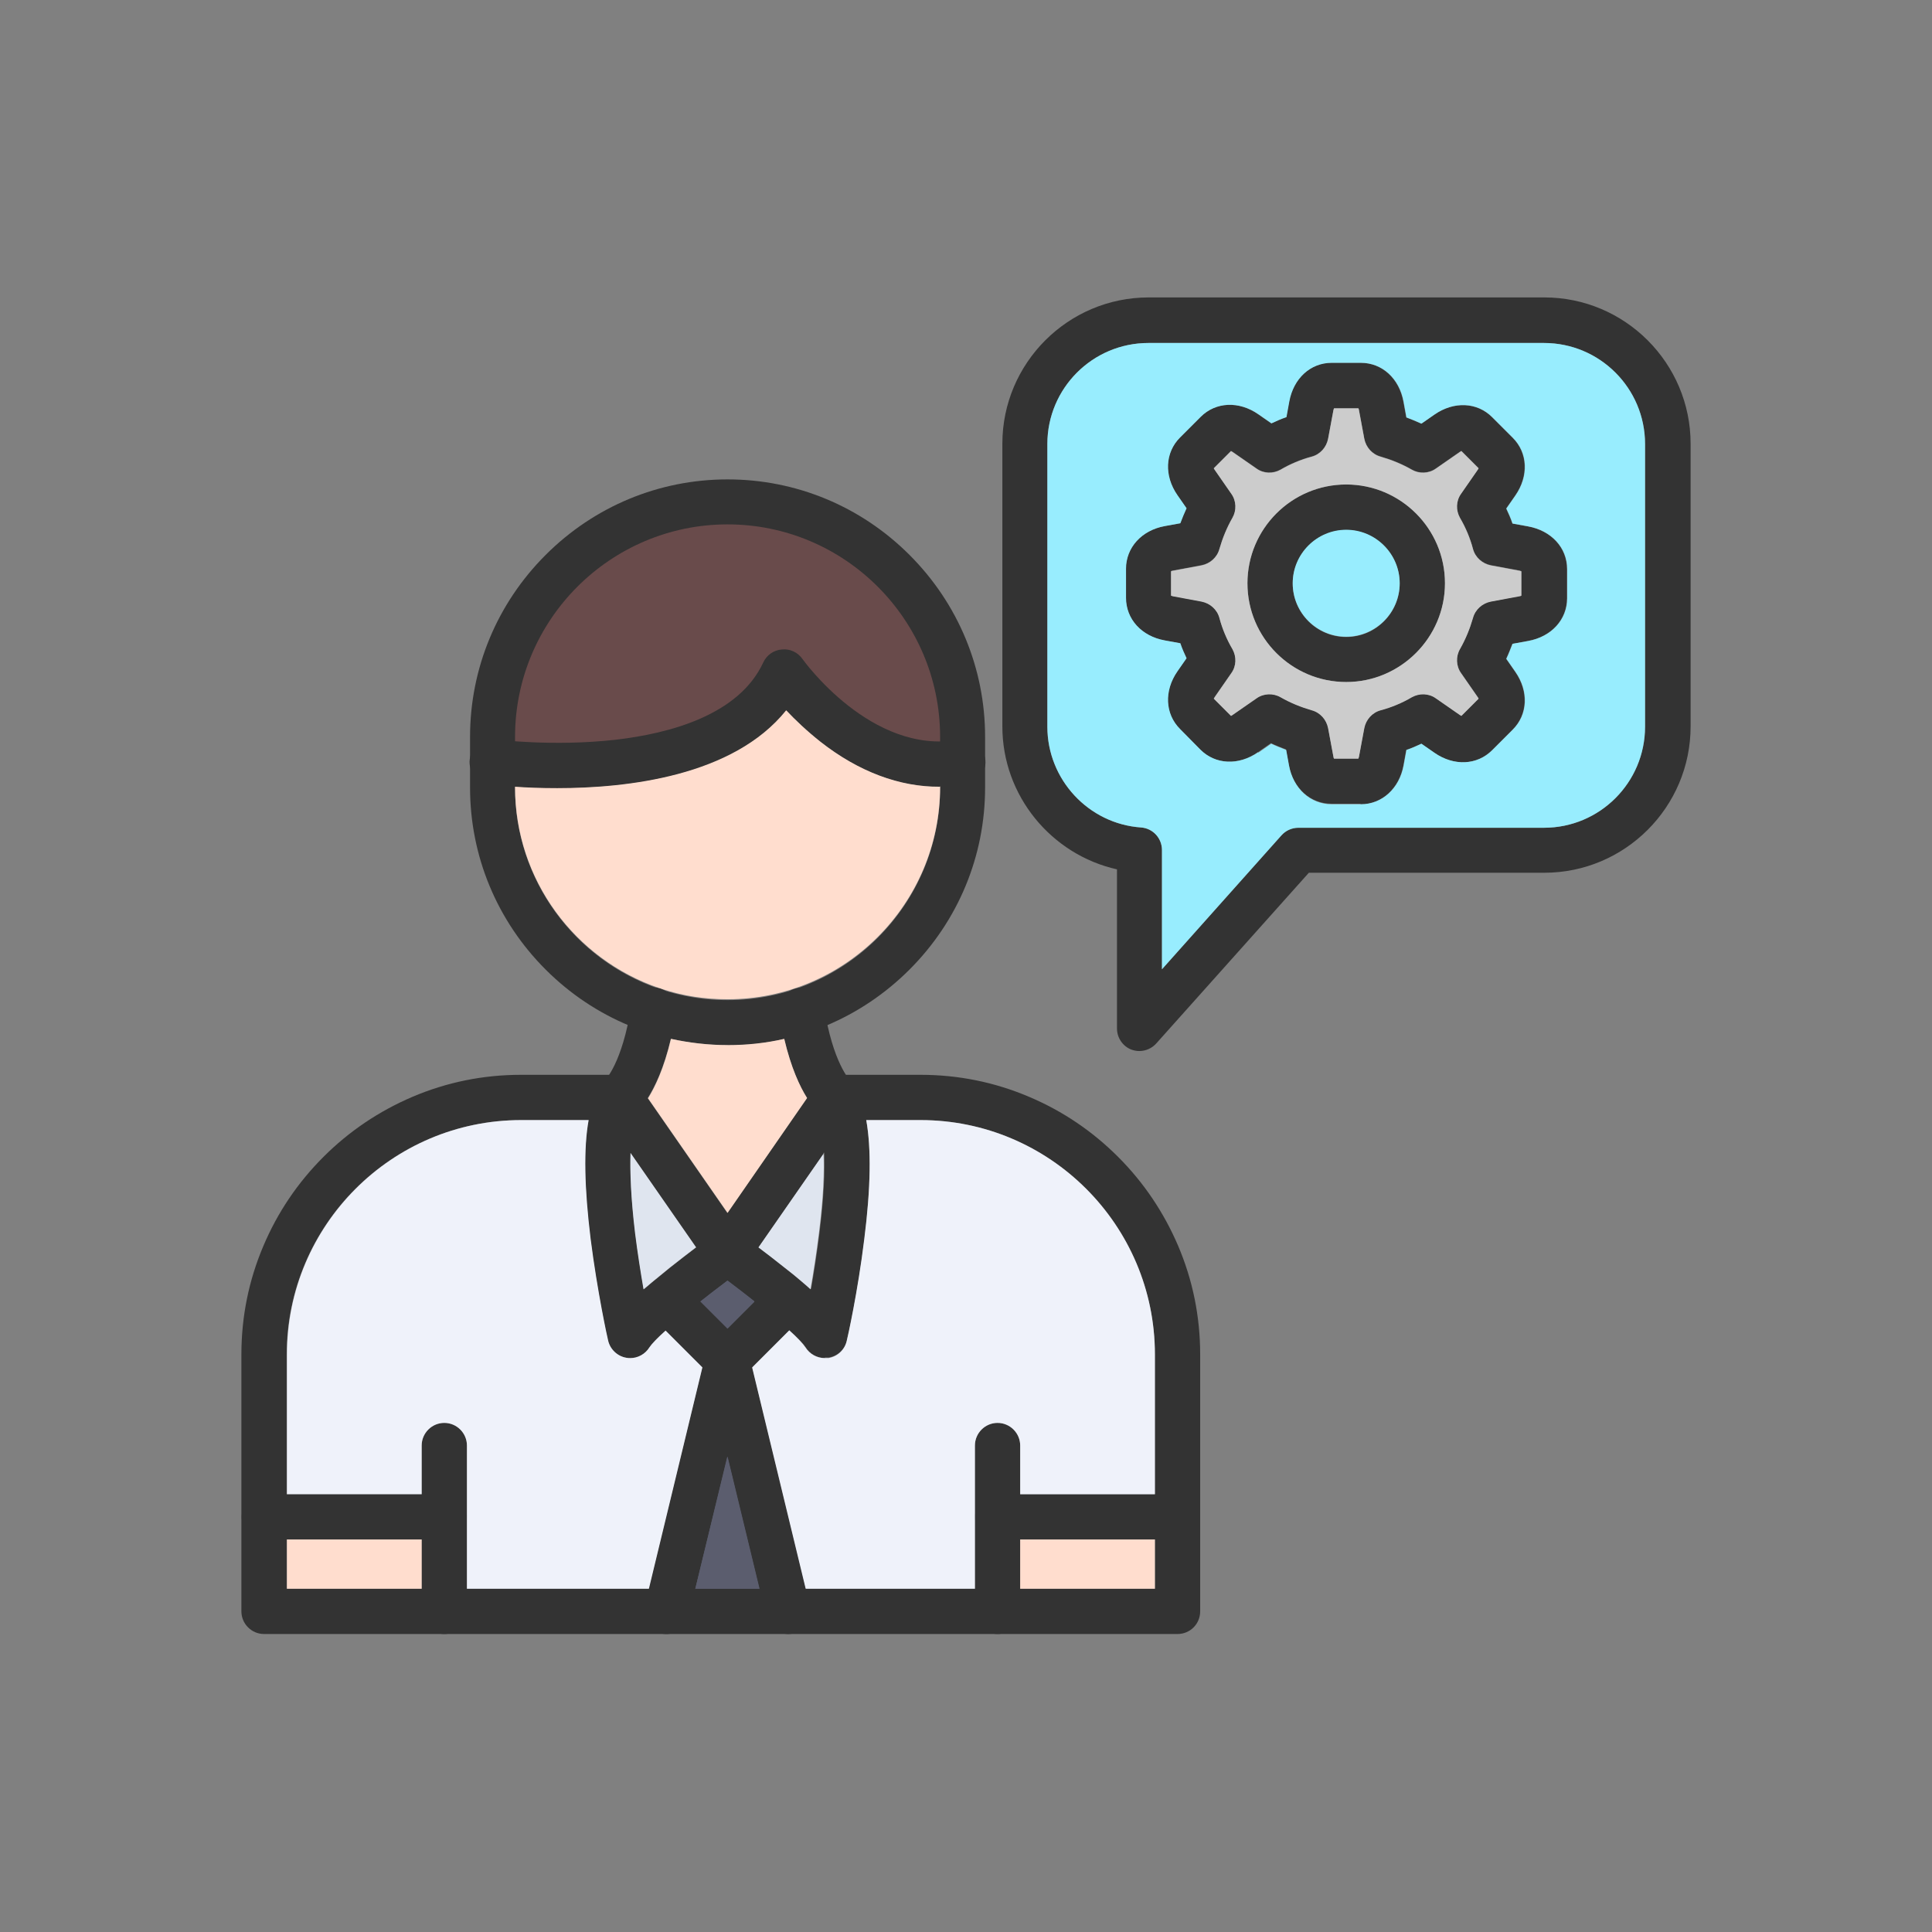 <?xml version="1.0" encoding="UTF-8"?>
<!DOCTYPE svg PUBLIC "-//W3C//DTD SVG 1.1//EN" "http://www.w3.org/Graphics/SVG/1.1/DTD/svg11.dtd">
<!-- Creator: CorelDRAW -->
<svg xmlns="http://www.w3.org/2000/svg" xml:space="preserve" width="6.827in" height="6.827in" style="shape-rendering:geometricPrecision; text-rendering:geometricPrecision; image-rendering:optimizeQuality; fill-rule:evenodd; clip-rule:evenodd"
viewBox="0 0 6.827 6.827"
 xmlns:xlink="http://www.w3.org/1999/xlink">
 <rect x="0" y="0" width="6.827" height="6.827" fill="#808080" stroke="none"/>
 <defs>
  <style type="text/css">
   <![CDATA[
    .fil0 {fill:none}
    .fil3 {fill:#333333}
    .fil2 {fill:#5B5D6E}
    .fil1 {fill:#694B4B}
    .fil4 {fill:#98EDFE}
    .fil5 {fill:#CCCCCC}
    .fil7 {fill:#DFE5EF}
    .fil8 {fill:#EFF2FA}
    .fil6 {fill:#FFDDCE}
   ]]>
  </style>
 </defs>
 <rect class="fil0" width="6.827" height="6.827"/>
 <g id="Layer_x0020_1">
  <path class="fil1" d="M3.348 2.603l0 0.043 -0.026 0c-0.136,0.001 -0.261,-0.064 -0.363,-0.15 -0.038,-0.032 -0.073,-0.066 -0.105,-0.103 -0.013,-0.015 -0.028,-0.033 -0.04,-0.049 -0.011,-0.016 -0.029,-0.024 -0.048,-0.023 -0.019,0.002 -0.036,0.014 -0.044,0.031 -0.091,0.197 -0.346,0.266 -0.543,0.288 -0.118,0.013 -0.241,0.014 -0.36,0.006l-0.025 -0.002 0 -0.041c0,-0.429 0.349,-0.777 0.777,-0.777 0.429,0 0.777,0.349 0.777,0.777z"/>
  <path class="fil2" d="M2.571 5.034l0.147 0.607 -0.294 0 0.147 -0.607zm-2.3622e-005 -0.301l-0.136 -0.136 0.023 -0.019c0.032,-0.025 0.064,-0.05 0.096,-0.074l0.016 -0.012 0.016 0.012c0.033,0.024 0.065,0.049 0.097,0.074l0.023 0.019 -0.136 0.136z"/>
  <g id="_444083600">
   <g>
    <g id="_261963688">
     <path id="_444085568" class="fil3" d="M4.161 5.774l-3.228 0c-0.044,0 -0.08,-0.036 -0.08,-0.08l0 -0.908c0,-0.133 0.026,-0.262 0.078,-0.384 0.05,-0.118 0.121,-0.223 0.212,-0.314 0.091,-0.091 0.197,-0.162 0.314,-0.212 0.122,-0.052 0.251,-0.078 0.384,-0.078l0.348 0c0.026,0 0.051,0.013 0.066,0.034l0.315 0.454 0.315 -0.454c0.015,-0.022 0.04,-0.034 0.066,-0.034l0.302 0c0.133,0 0.262,0.026 0.384,0.078 0.118,0.05 0.223,0.121 0.314,0.212 0.091,0.091 0.162,0.197 0.212,0.314 0.052,0.122 0.078,0.251 0.078,0.384l0 0.908c0,0.044 -0.035,0.08 -0.08,0.08zm-3.148 -0.16l3.068 0 0 -0.828c0,-0.457 -0.372,-0.828 -0.828,-0.828l-0.26 0 -0.357 0.514c-0.015,0.022 -0.04,0.034 -0.066,0.034 -0.026,0 -0.051,-0.013 -0.066,-0.034l-0.357 -0.514 -0.306 0c-0.457,0 -0.828,0.372 -0.828,0.828l3.93701e-006 0.828 -0 0z"/>
    </g>
    <g id="_261963712">
     <path id="_444085448" class="fil3" d="M2.571 3.693c-0.242,0 -0.471,-0.095 -0.643,-0.267 -0.172,-0.172 -0.267,-0.401 -0.267,-0.643l0 -0.179c0,-0.242 0.095,-0.471 0.267,-0.643 0.172,-0.172 0.401,-0.267 0.643,-0.267l0 0c0.242,0 0.471,0.095 0.643,0.267 0.172,0.172 0.267,0.401 0.267,0.643l0 0.179c0,0.242 -0.095,0.471 -0.267,0.643 -0.172,0.172 -0.401,0.268 -0.643,0.268zm0 -1.84c-0.414,0 -0.751,0.337 -0.751,0.751l0 0.179c0,0.414 0.337,0.751 0.751,0.751 0.414,0 0.751,-0.337 0.751,-0.751l0 -0.179c0,-0.414 -0.337,-0.751 -0.751,-0.751l0 0z"/>
    </g>
    <g>
     <g id="_261963160">
      <path id="_444085184" class="fil3" d="M2.241 3.939l-0.101 -0.124c0,0 -0.001,0.001 -0.002,0.002 0.001,-0.001 0.061,-0.061 0.092,-0.26 0.007,-0.044 0.048,-0.073 0.091,-0.067 0.044,0.007 0.073,0.048 0.067,0.091 -0.041,0.259 -0.13,0.343 -0.147,0.357z"/>
     </g>
     <g id="_261963472">
      <path id="_444085136" class="fil3" d="M2.9 3.939c-0.017,-0.014 -0.106,-0.098 -0.146,-0.357 -0.007,-0.044 0.023,-0.085 0.067,-0.091 0.044,-0.007 0.085,0.023 0.091,0.067 0.031,0.199 0.092,0.26 0.092,0.26 -0.002,-0.002 -0.002,-0.002 -0.002,-0.002l-0.102 0.123z"/>
     </g>
    </g>
    <g>
     <g id="_261963520">
      <path id="_444084992" class="fil3" d="M1.57 5.774c-0.044,0 -0.08,-0.036 -0.08,-0.08l0 -0.586c0,-0.044 0.036,-0.08 0.08,-0.08 0.044,0 0.08,0.036 0.08,0.08l0 0.586c0,0.044 -0.036,0.08 -0.08,0.08z"/>
     </g>
     <g id="_261963640">
      <path id="_444085064" class="fil3" d="M3.525 5.774c-0.044,0 -0.08,-0.036 -0.08,-0.08l0 -0.586c0,-0.044 0.036,-0.08 0.08,-0.08 0.044,0 0.08,0.036 0.08,0.08l0 0.586c0,0.044 -0.036,0.08 -0.08,0.08z"/>
     </g>
    </g>
    <g id="_261963616">
     <path id="_444084656" class="fil3" d="M1.969 2.786c-0.132,0 -0.228,-0.012 -0.24,-0.014 -0.044,-0.006 -0.075,-0.046 -0.069,-0.09 0.006,-0.044 0.046,-0.075 0.09,-0.069l0 0c0.002,0 0.204,0.026 0.425,0.001 0.191,-0.022 0.436,-0.087 0.522,-0.273 0.012,-0.026 0.037,-0.044 0.066,-0.046 0.029,-0.003 0.056,0.01 0.073,0.034 0.002,0.003 0.243,0.34 0.552,0.285 0.043,-0.008 0.085,0.021 0.093,0.065 0.008,0.043 -0.021,0.085 -0.065,0.093 -0.172,0.031 -0.351,-0.021 -0.516,-0.15 -0.048,-0.038 -0.089,-0.077 -0.121,-0.111 -0.187,0.233 -0.562,0.275 -0.809,0.275z"/>
    </g>
    <g>
     <g id="_261964240">
      <path id="_444084320" class="fil3" d="M2.915 4.799c-0.027,0 -0.053,-0.014 -0.068,-0.038 -0.025,-0.041 -0.188,-0.172 -0.323,-0.271 -0.036,-0.026 -0.044,-0.076 -0.018,-0.112 0.026,-0.036 0.076,-0.044 0.112,-0.018 0.003,0.002 0.076,0.055 0.156,0.119 0.037,0.029 0.067,0.054 0.092,0.076 0.01,-0.057 0.021,-0.127 0.03,-0.2 0.04,-0.321 0,-0.415 -0.013,-0.436 -0.023,-0.038 -0.012,-0.087 0.026,-0.11 0.038,-0.023 0.087,-0.012 0.11,0.026 0.057,0.093 0.069,0.27 0.036,0.541 -0.023,0.189 -0.06,0.353 -0.062,0.36 -0.007,0.032 -0.033,0.056 -0.065,0.061 -0.004,-3.93701e-006 -0.009,0 -0.013,0z"/>
     </g>
     <g id="_261964600">
      <path id="_444084152" class="fil3" d="M2.226 4.799c-0.004,0 -0.009,-0 -0.013,-0.001 -0.032,-0.005 -0.058,-0.03 -0.065,-0.061 -0.002,-0.007 -0.038,-0.171 -0.062,-0.36 -0.033,-0.271 -0.022,-0.448 0.036,-0.541 0.023,-0.038 0.073,-0.049 0.11,-0.026 0.038,0.023 0.049,0.073 0.026,0.11 -0.013,0.021 -0.053,0.115 -0.013,0.437 0.009,0.072 0.02,0.141 0.03,0.199 0.025,-0.021 0.055,-0.046 0.092,-0.076 0.08,-0.064 0.153,-0.117 0.156,-0.119 0.036,-0.026 0.086,-0.018 0.112,0.018 0.026,0.036 0.018,0.086 -0.018,0.112 -0.136,0.099 -0.298,0.23 -0.323,0.271 -0.015,0.024 -0.041,0.038 -0.068,0.038z"/>
     </g>
    </g>
    <g id="_261964168">
     <path id="_444083816" class="fil3" d="M2.571 4.887c-0.021,0 -0.042,-0.008 -0.057,-0.023l-0.215 -0.215c-0.031,-0.031 -0.031,-0.082 0,-0.113 0.031,-0.031 0.082,-0.031 0.113,0l0.158 0.158 0.158 -0.158c0.031,-0.031 0.082,-0.031 0.113,0 0.031,0.031 0.031,0.082 0,0.113l-0.215 0.215c-0.015,0.015 -0.036,0.023 -0.057,0.023z"/>
    </g>
    <g id="_261964384">
     <path id="_444084368" class="fil3" d="M2.785 5.774c-0.036,0 -0.069,-0.025 -0.078,-0.061l-0.137 -0.566 -0.137 0.566c-0.01,0.043 -0.054,0.069 -0.097,0.059 -0.043,-0.01 -0.069,-0.054 -0.059,-0.097l0.215 -0.887c0.009,-0.036 0.041,-0.061 0.078,-0.061 0.037,0 0.069,0.025 0.078,0.061l0.215 0.887c0.01,0.043 -0.016,0.086 -0.059,0.097 -0.005,0.001 -0.012,0.002 -0.018,0.002z"/>
    </g>
    <g id="_261964480">
     <path id="_444084176" class="fil3" d="M1.57 5.44l-0.636 0c-0.044,0 -0.08,-0.036 -0.08,-0.08 0,-0.044 0.036,-0.08 0.08,-0.08l0.636 -3.93701e-006c0.044,0 0.08,0.036 0.08,0.08 0,0.044 -0.036,0.08 -0.08,0.08z"/>
    </g>
    <g id="_261964144">
     <path id="_444083360" class="fil3" d="M4.161 5.44l-0.636 0c-0.044,0 -0.08,-0.036 -0.08,-0.08 0,-0.044 0.036,-0.08 0.08,-0.08l0.636 -3.93701e-006c0.044,0 0.08,0.036 0.08,0.08 0,0.044 -0.036,0.08 -0.08,0.08z"/>
    </g>
   </g>
   <g id="_261963904">
    <path id="_444083048" class="fil3" d="M4.026 3.714c-0.01,0 -0.019,-0.002 -0.028,-0.005 -0.031,-0.012 -0.051,-0.042 -0.051,-0.075l0 -0.562c-0.232,-0.052 -0.405,-0.26 -0.405,-0.505l0 -0.999c0,-0.285 0.232,-0.517 0.517,-0.517l1.398 3.93701e-006c0.285,0 0.517,0.232 0.517,0.517l0 0.999c0,0.285 -0.232,0.517 -0.517,0.517l-0.832 0 -0.539 0.603c-0.015,0.017 -0.037,0.027 -0.06,0.027zm0.032 -2.502c-0.197,0 -0.357,0.16 -0.357,0.357l0 0.999c0,0.186 0.145,0.343 0.331,0.356 0.042,0.003 0.074,0.038 0.074,0.08l0 0.421 0.422 -0.473c0.015,-0.017 0.037,-0.027 0.06,-0.027l0.868 0c0.197,0 0.357,-0.16 0.357,-0.357l-3.93701e-006 -0.999c0,-0.197 -0.16,-0.357 -0.357,-0.357l-1.398 0z"/>
   </g>
   <g>
    <g id="_261963976">
     <path id="_444083624" class="fil3" d="M4.808 2.84l-0.103 0c-0.075,0 -0.136,-0.055 -0.151,-0.137l-0.01 -0.055c-0.018,-0.007 -0.036,-0.014 -0.053,-0.022l-0.046 0.032c-0.069,0.048 -0.151,0.044 -0.204,-0.009l-0.072 -0.073c-0.053,-0.053 -0.057,-0.135 -0.009,-0.204l0.032 -0.046c-0.008,-0.017 -0.016,-0.035 -0.022,-0.053l-0.055 -0.01c-0.082,-0.015 -0.137,-0.075 -0.137,-0.151l0 -0.102c0,-0.075 0.055,-0.136 0.137,-0.151l0.055 -0.01c0.007,-0.018 0.014,-0.036 0.022,-0.053l-0.032 -0.046c-0.048,-0.069 -0.044,-0.151 0.009,-0.204l0.073 -0.073c0.053,-0.053 0.135,-0.057 0.204,-0.009l0.046 0.032c0.017,-0.008 0.035,-0.016 0.053,-0.022l0.01 -0.055c0.015,-0.082 0.075,-0.137 0.15,-0.137l0.103 7.87402e-006c0.075,0 0.136,0.055 0.151,0.138l0.01 0.055c0.018,0.007 0.036,0.014 0.053,0.022l0.046 -0.032c0.069,-0.048 0.151,-0.044 0.204,0.009l0.073 0.073c0.053,0.053 0.057,0.135 0.009,0.204l-0.032 0.046c0.008,0.017 0.016,0.035 0.022,0.053l0.055 0.01c0.082,0.015 0.138,0.075 0.138,0.151l0 0.103c0,0.075 -0.055,0.136 -0.138,0.151l-0.055 0.01c-0.007,0.018 -0.014,0.036 -0.022,0.053l0.032 0.046c0.048,0.069 0.044,0.151 -0.009,0.204l-0.073 0.073c-0.053,0.053 -0.135,0.057 -0.204,0.009l-0.046 -0.032c-0.017,0.008 -0.035,0.016 -0.053,0.022l-0.01 0.055c-0.015,0.081 -0.076,0.137 -0.151,0.137zm-0.094 -0.16l0.086 0c0.001,-0.002 0.001,-0.004 0.002,-0.006l0.019 -0.102c0.006,-0.03 0.028,-0.055 0.058,-0.063 0.038,-0.01 0.076,-0.026 0.11,-0.046 0.027,-0.015 0.06,-0.014 0.085,0.004l0.085 0.059c0.002,0.001 0.004,0.002 0.005,0.003l0.061 -0.061c-0.001,-0.002 -0.002,-0.003 -0.003,-0.005l-0.059 -0.085c-0.018,-0.025 -0.019,-0.059 -0.004,-0.085 0.02,-0.035 0.035,-0.072 0.046,-0.11 0.008,-0.03 0.033,-0.052 0.063,-0.058l0.102 -0.019c0.002,-0 0.004,-0.001 0.006,-0.002l0 -0.086c-0.002,-0.001 -0.004,-0.001 -0.006,-0.002l-0.102 -0.019c-0.03,-0.006 -0.055,-0.028 -0.063,-0.058 -0.01,-0.038 -0.026,-0.076 -0.046,-0.11 -0.015,-0.027 -0.014,-0.06 0.004,-0.085l0.059 -0.085c0.001,-0.002 0.002,-0.004 0.003,-0.005l-0.061 -0.061c-0.002,0.001 -0.003,0.002 -0.005,0.003l-0.085 0.059c-0.025,0.018 -0.059,0.019 -0.085,0.004 -0.035,-0.02 -0.072,-0.035 -0.11,-0.046 -0.03,-0.008 -0.052,-0.033 -0.058,-0.063l-0.019 -0.102c-0,-0.002 -0.001,-0.004 -0.002,-0.006l-0.086 3.93701e-006c-0.001,0.002 -0.001,0.004 -0.002,0.006l-0.019 0.102c-0.006,0.03 -0.028,0.055 -0.058,0.063 -0.038,0.01 -0.076,0.026 -0.11,0.046 -0.027,0.015 -0.06,0.014 -0.085,-0.004l-0.085 -0.059c-0.002,-0.001 -0.004,-0.002 -0.005,-0.003l-0.061 0.061c0.001,0.002 0.002,0.003 0.003,0.005l0.059 0.085c0.018,0.025 0.019,0.059 0.004,0.085 -0.02,0.035 -0.035,0.072 -0.046,0.11 -0.008,0.03 -0.033,0.052 -0.063,0.058l-0.102 0.019c-0.002,0 -0.004,0.001 -0.006,0.002l0 0.086c0.002,0.001 0.004,0.001 0.006,0.002l0.102 0.019c0.03,0.006 0.055,0.028 0.063,0.058 0.01,0.038 0.026,0.076 0.046,0.11 0.015,0.027 0.014,0.06 -0.004,0.085l-0.059 0.085c-0.001,0.002 -0.002,0.004 -0.003,0.005l0.061 0.061c0.002,-0.001 0.003,-0.002 0.005,-0.003l0.085 -0.059c0.025,-0.018 0.059,-0.019 0.085,-0.004 0.035,0.02 0.072,0.035 0.11,0.046 0.03,0.008 0.052,0.033 0.058,0.063l0.019 0.102c0,0.002 0.001,0.004 0.002,0.006z"/>
    </g>
    <g id="_261964984">
     <path id="_444083528" class="fil3" d="M4.757 2.41c-0.192,0 -0.349,-0.156 -0.349,-0.349 0,-0.192 0.156,-0.349 0.349,-0.349 0.192,0 0.349,0.156 0.349,0.349 -3.93701e-006,0.192 -0.157,0.349 -0.349,0.349zm0 -0.537c-0.104,0 -0.189,0.085 -0.189,0.189 0,0.104 0.085,0.189 0.189,0.189 0.104,0 0.189,-0.085 0.189,-0.189 0,-0.104 -0.085,-0.189 -0.189,-0.189z"/>
    </g>
   </g>
  </g>
  <path class="fil4" d="M4.446 2.658c-0.069,0.048 -0.151,0.044 -0.204,-0.009l-0.072 -0.073c-0.053,-0.053 -0.057,-0.135 -0.009,-0.204l0.032 -0.046c-0.008,-0.017 -0.016,-0.035 -0.022,-0.053l-0.055 -0.01c-0.082,-0.015 -0.137,-0.075 -0.137,-0.151l0 -0.102c0,-0.075 0.055,-0.136 0.137,-0.151l0.055 -0.01c0.007,-0.018 0.014,-0.036 0.022,-0.053l-0.032 -0.046c-0.048,-0.069 -0.044,-0.151 0.009,-0.204l0.073 -0.073c0.053,-0.053 0.135,-0.057 0.204,-0.009l0.046 0.032c0.017,-0.008 0.035,-0.016 0.053,-0.022l0.01 -0.055c0.015,-0.082 0.075,-0.137 0.15,-0.137l0.103 7.87402e-006c0.075,0 0.136,0.055 0.151,0.138l0.01 0.055c0.018,0.007 0.036,0.014 0.053,0.022l0.046 -0.032c0.069,-0.048 0.151,-0.044 0.204,0.009l0.073 0.073c0.053,0.053 0.057,0.135 0.009,0.204l-0.032 0.046c0.008,0.017 0.016,0.035 0.022,0.053l0.055 0.01c0.082,0.015 0.138,0.075 0.138,0.151l0 0.103c0,0.075 -0.055,0.136 -0.138,0.151l-0.055 0.01c-0.007,0.018 -0.014,0.036 -0.022,0.053l0.032 0.046c0.048,0.069 0.044,0.151 -0.009,0.204l-0.073 0.073c-0.053,0.053 -0.135,0.057 -0.204,0.009l-0.046 -0.032c-0.017,0.008 -0.035,0.016 -0.053,0.022l-0.01 0.055c-0.015,0.081 -0.076,0.137 -0.151,0.137l-0.103 0c-0.075,0 -0.136,-0.055 -0.151,-0.137l-0.01 -0.055c-0.018,-0.007 -0.036,-0.014 -0.053,-0.022l-0.046 0.032zm-0.34 0.346l0 0.421 0.422 -0.473c0.015,-0.017 0.037,-0.027 0.06,-0.027l0.868 0c0.197,0 0.357,-0.16 0.357,-0.357l-3.93701e-006 -0.999c0,-0.197 -0.16,-0.357 -0.357,-0.357l-1.398 0c-0.197,0 -0.357,0.16 -0.357,0.357l0 0.999c0,0.186 0.145,0.343 0.331,0.356 0.042,0.003 0.074,0.038 0.074,0.08z"/>
  <path class="fil5" d="M4.355 2.527l0.085 -0.059c0.025,-0.018 0.059,-0.019 0.085,-0.004 0.035,0.02 0.072,0.035 0.11,0.046 0.03,0.008 0.052,0.033 0.058,0.063l0.019 0.102c0,0.002 0.001,0.004 0.002,0.006l0.086 0c0.001,-0.002 0.001,-0.004 0.002,-0.006l0.019 -0.102c0.006,-0.03 0.028,-0.055 0.058,-0.063 0.038,-0.01 0.076,-0.026 0.11,-0.046 0.027,-0.015 0.06,-0.014 0.085,0.004l0.085 0.059c0.002,0.001 0.004,0.002 0.005,0.003l0.061 -0.061c-0.001,-0.002 -0.002,-0.003 -0.003,-0.005l-0.059 -0.085c-0.018,-0.025 -0.019,-0.059 -0.004,-0.085 0.02,-0.035 0.035,-0.072 0.046,-0.11 0.008,-0.03 0.033,-0.052 0.063,-0.058l0.102 -0.019c0.002,-0 0.004,-0.001 0.006,-0.002l0 -0.086c-0.002,-0.001 -0.004,-0.001 -0.006,-0.002l-0.102 -0.019c-0.03,-0.006 -0.055,-0.028 -0.063,-0.058 -0.01,-0.038 -0.026,-0.076 -0.046,-0.11 -0.015,-0.027 -0.014,-0.06 0.004,-0.085l0.059 -0.085c0.001,-0.002 0.002,-0.004 0.003,-0.005l-0.061 -0.061c-0.002,0.001 -0.003,0.002 -0.005,0.003l-0.085 0.059c-0.025,0.018 -0.059,0.019 -0.085,0.004 -0.035,-0.02 -0.072,-0.035 -0.11,-0.046 -0.03,-0.008 -0.052,-0.033 -0.058,-0.063l-0.019 -0.102c-0,-0.002 -0.001,-0.004 -0.002,-0.006l-0.086 3.93701e-006c-0.001,0.002 -0.001,0.004 -0.002,0.006l-0.019 0.102c-0.006,0.03 -0.028,0.055 -0.058,0.063 -0.038,0.01 -0.076,0.026 -0.11,0.046 -0.027,0.015 -0.06,0.014 -0.085,-0.004l-0.085 -0.059c-0.002,-0.001 -0.004,-0.002 -0.005,-0.003l-0.061 0.061c0.001,0.002 0.002,0.003 0.003,0.005l0.059 0.085c0.018,0.025 0.019,0.059 0.004,0.085 -0.02,0.035 -0.035,0.072 -0.046,0.11 -0.008,0.03 -0.033,0.052 -0.063,0.058l-0.102 0.019c-0.002,0 -0.004,0.001 -0.006,0.002l0 0.086c0.002,0.001 0.004,0.001 0.006,0.002l0.102 0.019c0.03,0.006 0.055,0.028 0.063,0.058 0.01,0.038 0.026,0.076 0.046,0.11 0.015,0.027 0.014,0.06 -0.004,0.085l-0.059 0.085c-0.001,0.002 -0.002,0.004 -0.003,0.005l0.061 0.061c0.002,-0.001 0.003,-0.002 0.005,-0.003zm0.402 -0.117c-0.192,0 -0.349,-0.156 -0.349,-0.349 0,-0.192 0.156,-0.349 0.349,-0.349 0.192,0 0.349,0.156 0.349,0.349 -3.93701e-006,0.192 -0.157,0.349 -0.349,0.349z"/>
  <path class="fil6" d="M3.321 2.78c-0.142,0.001 -0.287,-0.053 -0.422,-0.159 -0.048,-0.038 -0.089,-0.077 -0.121,-0.111 -0.187,0.233 -0.562,0.275 -0.809,0.275 -0.058,0 -0.109,-0.002 -0.149,-0.005l0 0.001c0,0.329 0.213,0.609 0.508,0.71 0.004,0.001 0.008,0.002 0.012,0.004 0.073,0.024 0.15,0.036 0.231,0.036 0.414,0 0.751,-0.337 0.751,-0.751l0 -0.002z"/>
  <path class="fil6" d="M2.771 3.671c-0.065,0.015 -0.132,0.022 -0.2,0.022 -0.068,0 -0.135,-0.008 -0.2,-0.022 -0.024,0.102 -0.055,0.168 -0.081,0.21l0.281 0.405 0.281 -0.406c-0.026,-0.041 -0.057,-0.108 -0.081,-0.21z"/>
  <path class="fil7" d="M2.912 4.074l-0.232 0.334c0.027,0.02 0.059,0.045 0.093,0.072 0.022,0.017 0.042,0.033 0.059,0.048 0.002,0.002 0.005,0.004 0.007,0.006 0.009,0.008 0.018,0.015 0.025,0.022 0.01,-0.057 0.021,-0.127 0.03,-0.2 0.016,-0.126 0.019,-0.217 0.016,-0.282z"/>
  <path class="fil7" d="M2.46 4.408l-0.232 -0.334c-0.002,0.066 0.001,0.157 0.016,0.283 0.009,0.072 0.02,0.141 0.03,0.199 0.025,-0.021 0.055,-0.046 0.092,-0.076 0.034,-0.027 0.067,-0.052 0.093,-0.072z"/>
  <g id="_444082688">
   <polygon id="_444082760" class="fil2" points="2.571,5.147 2.457,5.614 2.684,5.614 "/>
   <path id="_444082808" class="fil2" d="M2.571 4.695l0.095 -0.095c-0.031,-0.025 -0.064,-0.05 -0.096,-0.074 -0.032,0.024 -0.065,0.049 -0.095,0.073l0.096 0.096z"/>
  </g>
  <polygon class="fil6" points="4.081,5.44 3.605,5.44 3.605,5.614 4.081,5.614 "/>
  <polygon class="fil6" points="1.49,5.614 1.49,5.44 1.014,5.44 1.014,5.614 "/>
  <path class="fil8" d="M1.65 5.36l0 0.254 0.643 0 0.189 -0.782 -0.13 -0.13c-0.029,0.026 -0.049,0.047 -0.057,0.059 -0.015,0.024 -0.041,0.038 -0.068,0.038 -0.004,0 -0.009,-0 -0.013,-0.001 -0.032,-0.005 -0.058,-0.03 -0.065,-0.061 -0.002,-0.007 -0.038,-0.171 -0.062,-0.36 -0.022,-0.18 -0.025,-0.319 -0.007,-0.419l-0.238 0c-0.457,0 -0.828,0.372 -0.828,0.828l3.93701e-006 0.494 0.476 -3.93701e-006 0 -0.172c0,-0.044 0.036,-0.08 0.08,-0.08 0.044,0 0.08,0.036 0.08,0.08l0 0.252z"/>
  <path class="fil8" d="M2.658 4.833l0.189 0.781 0.598 0 0 -0.254 0 -0.252c0,-0.044 0.036,-0.08 0.08,-0.08 0.044,0 0.08,0.036 0.08,0.08l0 0.172 0.476 -3.93701e-006 0 -0.494c0,-0.457 -0.372,-0.828 -0.828,-0.828l-0.192 0c0.018,0.1 0.016,0.239 -0.007,0.42 -0.023,0.189 -0.06,0.353 -0.062,0.36 -0.007,0.032 -0.033,0.056 -0.065,0.061 -0.004,-3.93701e-006 -0.009,0 -0.013,0 -0.027,0 -0.053,-0.014 -0.068,-0.038 -0.008,-0.012 -0.028,-0.034 -0.057,-0.06l-0.131 0.131z"/>
  <path class="fil4" d="M4.568 2.061c0,0.104 0.085,0.189 0.189,0.189 0.104,0 0.189,-0.085 0.189,-0.189 0,-0.104 -0.085,-0.189 -0.189,-0.189 -0.104,0 -0.189,0.085 -0.189,0.189z"/>
 </g>
</svg>
